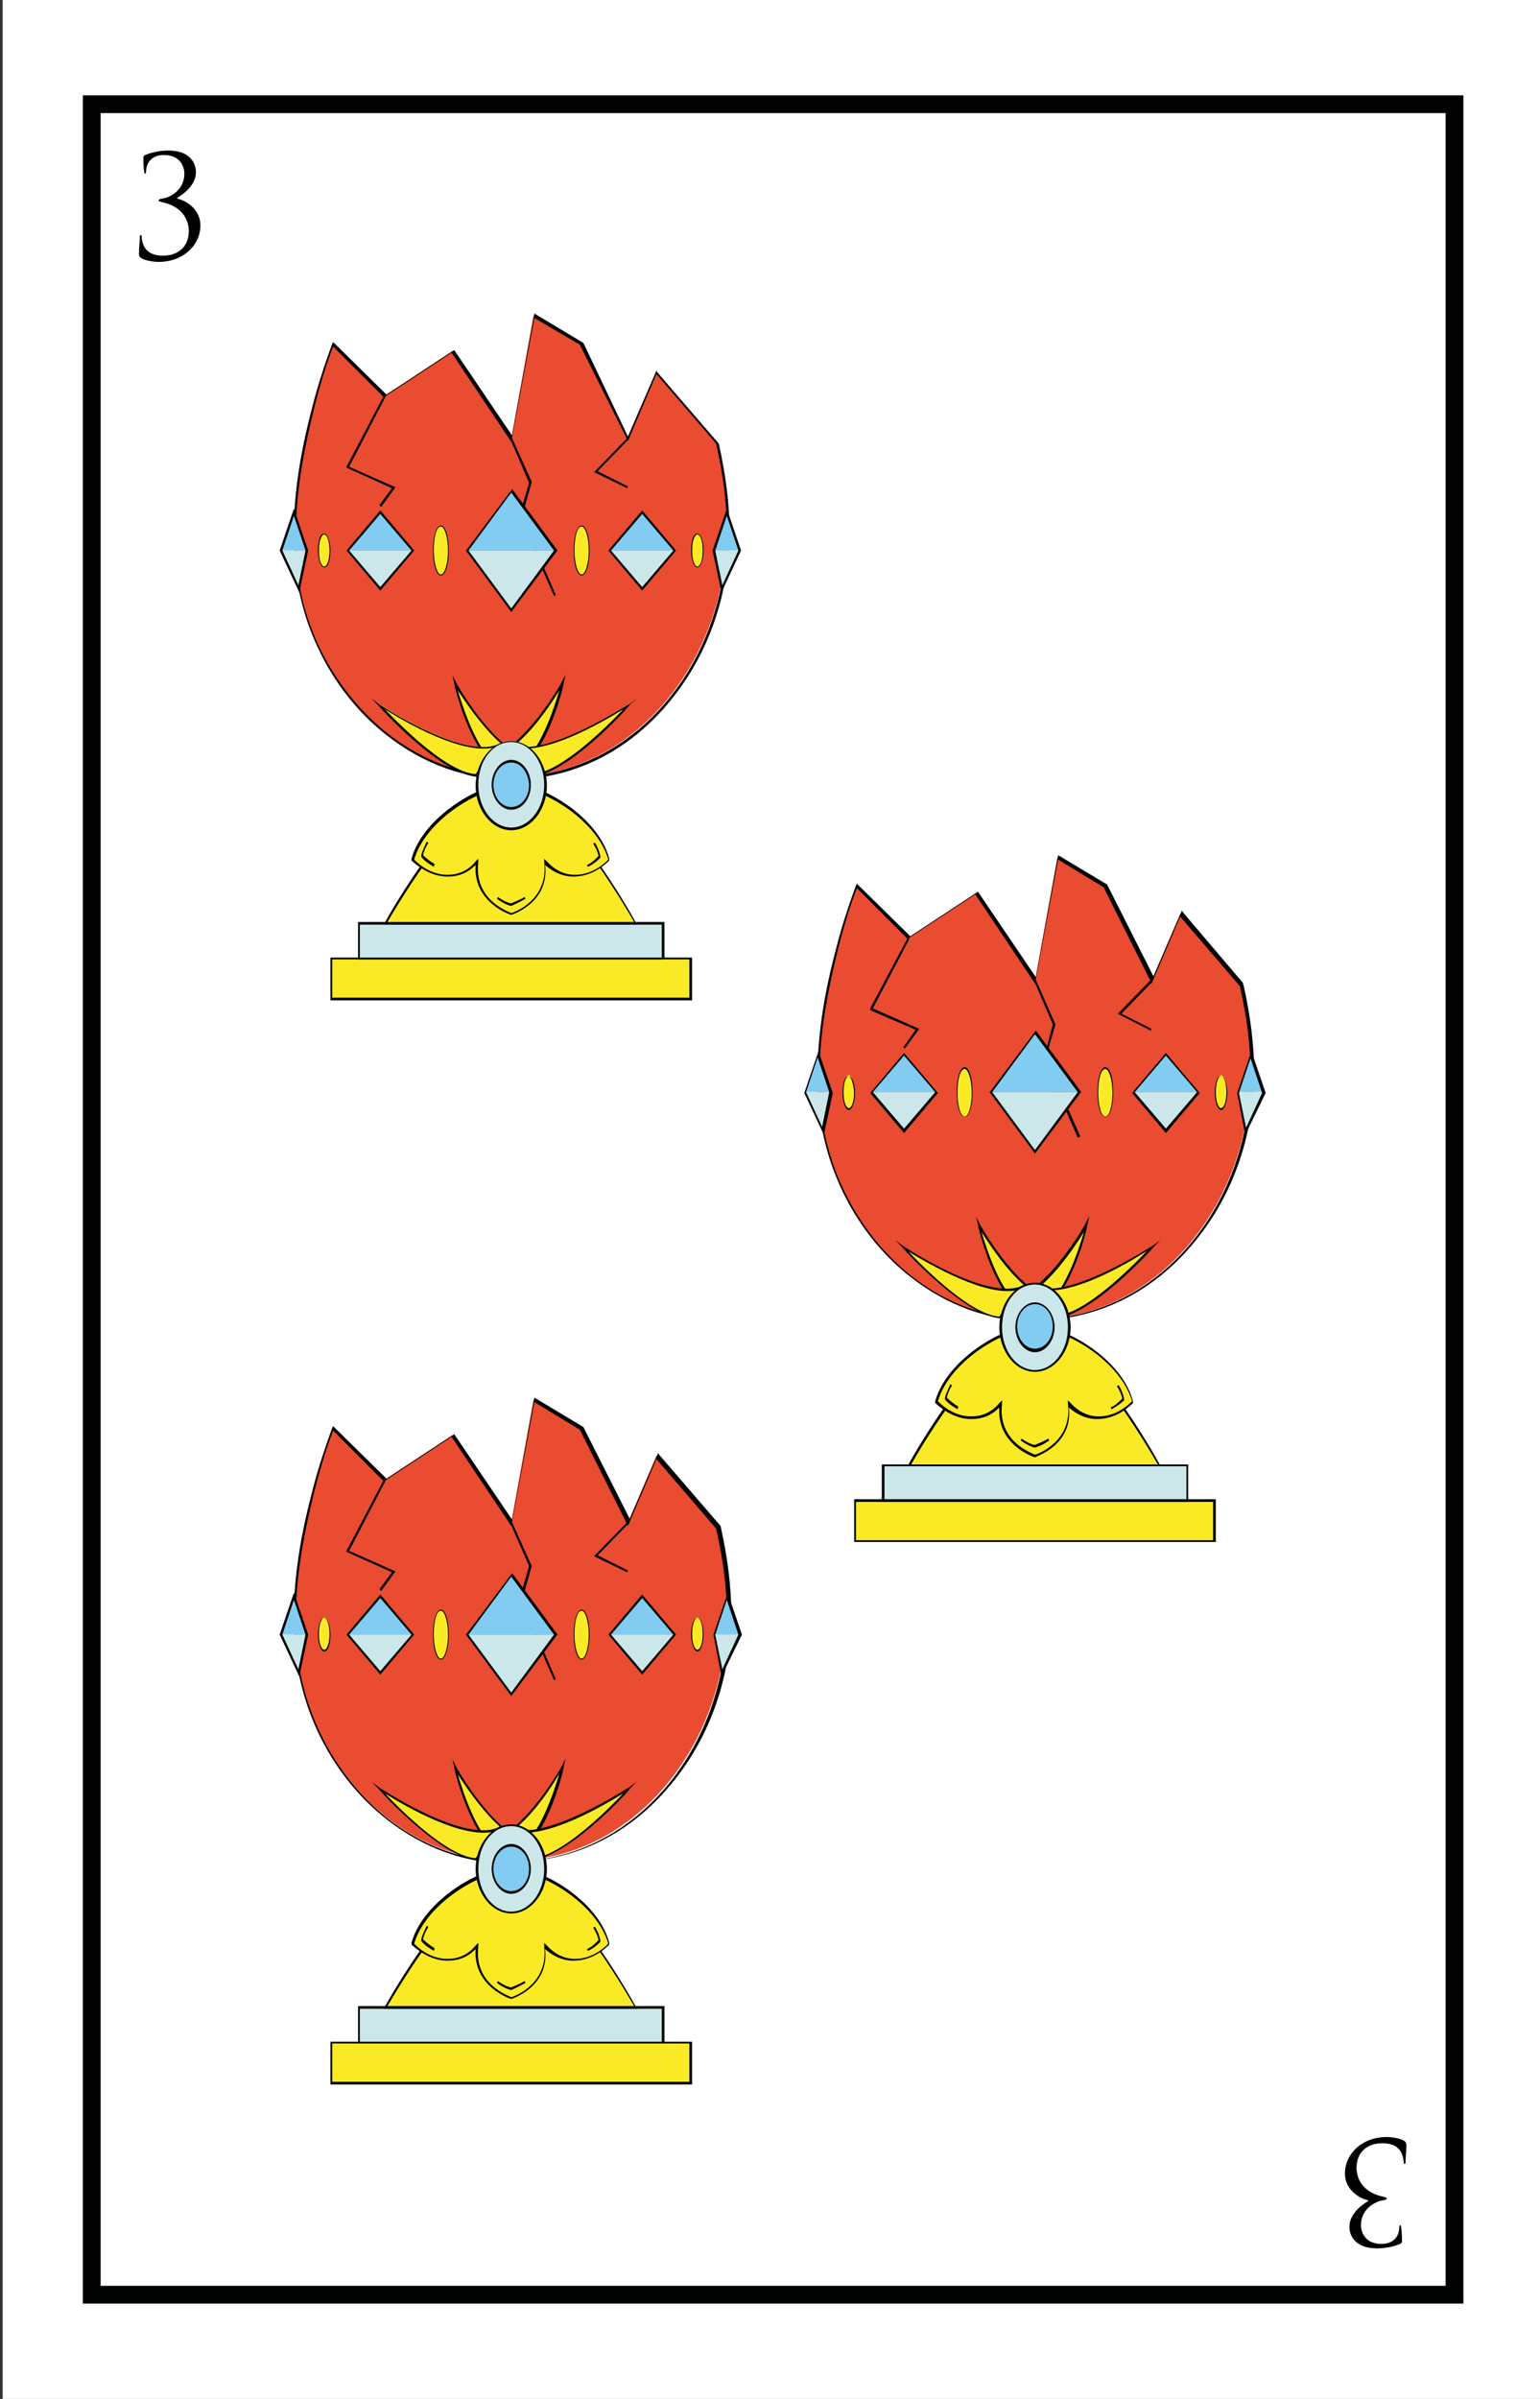 <?xml version="1.0" encoding="utf-8"?>
<!-- Generator: Adobe Illustrator 19.0.0, SVG Export Plug-In . SVG Version: 6.00 Build 0)  -->
<svg version="1.1" id="Capa_1" xmlns="http://www.w3.org/2000/svg" xmlns:xlink="http://www.w3.org/1999/xlink" x="0px" y="0px"
	 viewBox="0 0 172.9 269.3" style="enable-background:new 0 0 172.9 269.3;" xml:space="preserve">
<rect x="0" y="0" width="172.9" height="269.3" fill="#333333" stroke="none"/>
<style type="text/css">
	.st0{fill:#FFFFFF;}
	.st1{fill:#010202;}
	.st2{fill:none;stroke:#000000;stroke-width:0.5;stroke-miterlimit:10;}
	.st3{fill:#E94C30;}
	.st4{fill:#83CCF1;}
	.st5{fill:#CBE7E9;}
	.st6{fill:#FAEA26;}
</style>
<rect id="XMLID_5475_" x="0.3" y="0" class="st0" width="172.9" height="269.3"/>
<g id="XMLID_2942_">
	<path id="XMLID_1391_" class="st1" d="M164.3,258.6H9.3V10.7h155V258.6z M11.3,256.6h151V12.7h-151V256.6z"/>
	<g id="XMLID_1384_">
		<g id="XMLID_1388_">
			<path id="XMLID_1389_" d="M18.2,22.7c-0.3-0.1-0.4-0.1-0.4-0.2c0-0.1,0.2-0.2,0.4-0.2c0.8-0.1,2.5-0.9,2.5-2.8
				c0-0.7-0.4-2.1-2.3-2.1c-1.2,0-2,0.7-2,1.9c0,0.2-0.1,0.2-0.1,0.2s-0.1,0-0.1-0.2c-0.1-0.5-0.1-1.2-0.1-1.6c0-0.1,0-0.2,0.2-0.3
				c0.5-0.2,1.4-0.5,2.6-0.5c2.6,0,3.1,1.6,3.1,2.4c0,1.6-1.6,2.6-2.1,2.9v0.1c1,0.2,2.6,1.2,2.6,3c0,2.2-1.9,4.1-4.7,4.1
				c-0.7,0-1.6-0.2-1.9-0.4c-0.2-0.1-0.3-0.3-0.3-0.4c0-0.7,0.1-1.6,0.1-2c0-0.2,0-0.2,0.1-0.2s0.1,0,0.1,0.2
				c0.1,1.2,0.7,2.1,2.4,2.1c1.6,0,2.9-0.9,2.9-2.8C21.1,23.6,19.2,22.9,18.2,22.7z"/>
		</g>
		<g id="XMLID_1385_">
			<path id="XMLID_1386_" d="M155.3,246.6c0.3,0.1,0.4,0.1,0.4,0.2c0,0.1-0.2,0.2-0.4,0.2c-0.8,0.1-2.5,0.9-2.5,2.8
				c0,0.7,0.4,2.1,2.3,2.1c1.2,0,2-0.7,2-1.9c0-0.2,0.1-0.2,0.1-0.2c0,0,0.1,0,0.1,0.2c0.1,0.5,0.1,1.2,0.1,1.6c0,0.1,0,0.2-0.2,0.3
				c-0.5,0.2-1.4,0.5-2.6,0.5c-2.6,0-3.1-1.6-3.1-2.4c0-1.6,1.6-2.6,2.1-2.9v-0.1c-1-0.2-2.6-1.2-2.6-3c0-2.2,1.9-4.1,4.7-4.1
				c0.7,0,1.6,0.2,1.9,0.4c0.2,0.1,0.3,0.3,0.3,0.4c0,0.7-0.1,1.6-0.1,2c0,0.2,0,0.2-0.1,0.2c-0.1,0-0.1,0-0.1-0.2
				c-0.1-1.2-0.7-2.1-2.4-2.1c-1.6,0-2.9,0.9-2.9,2.8C152.4,245.7,154.3,246.4,155.3,246.6z"/>
		</g>
	</g>
	<path id="XMLID_1357_" class="st2" d="M33.3,182.8"/>
	<g id="XMLID_3361_">
		<g id="XMLID_1821_">
			<g id="XMLID_2764_">
				<path id="XMLID_1841_" class="st3" d="M139.3,110.6l-6.8-8l-3.2,7.5L124,99.5l-5.3-3.2l-2.5,13.8l-6.6-9.8l-7.6,5l-5.9-5.8
					c-0.8,2.2-1.6,4.6-2.2,6.9c-1.5,6-2.6,12-1.9,18.3c1.4,12.4,12.2,25.2,27,23.2c12.2-1.6,21.4-13.7,21.4-27.6
					C140.5,117,140.1,113.8,139.3,110.6"/>
				<path id="XMLID_2721_" class="st1" d="M116.1,148.3c-5,0-9.7-1.7-13.8-4.9c-5.7-4.4-9.5-11.4-10.3-18.7
					c-0.7-6.7,0.5-13.1,1.9-18.3c0.6-2.4,1.4-4.8,2.2-7l0.1-0.2l6,5.9l7.6-5l6.5,9.6l2.5-13.7l5.5,3.3l0,0l5.2,10.3l3.2-7.4l0.1,0.2
					l6.8,8l-0.1,0.1l0.1,0c0.8,3.6,1.2,6.8,1.2,9.8c0,6.8-2.2,13.4-6.2,18.5c-4,5.2-9.4,8.4-15.3,9.2
					C118.1,148.3,117.1,148.3,116.1,148.3z M96.2,99.7c-0.8,2.1-1.5,4.4-2.1,6.8c-1.3,5.3-2.6,11.6-1.9,18.3
					c0.8,7.2,4.6,14.1,10.2,18.5c4.9,3.8,10.6,5.4,16.7,4.6c12.1-1.6,21.3-13.4,21.3-27.5c0-3-0.4-6.2-1.2-9.7l-6.7-7.8l-3.2,7.5
					l-5.4-10.8l-5.1-3.1l-2.6,13.9l-0.2-0.3l-6.5-9.7l-7.6,5L96.2,99.7z"/>
			</g>
			<polygon id="XMLID_2728_" class="st4" points="142,122.6 139.1,122.6 140.5,118.3 			"/>
			<polygon id="XMLID_2727_" class="st5" points="139.8,127 139.1,122.6 142,122.6 			"/>
			<polygon id="XMLID_2726_" class="st4" points="93.3,122.6 90.4,122.6 91.8,118.3 			"/>
			<polygon id="XMLID_2725_" class="st4" points="105.1,122.6 97.8,122.6 101.5,118.3 			"/>
			<polygon id="XMLID_2724_" class="st5" points="101.5,127 97.8,122.6 105.1,122.6 			"/>
			<polygon id="XMLID_2723_" class="st4" points="134.5,122.6 127.2,122.6 130.9,118.3 			"/>
			<polygon id="XMLID_2722_" class="st5" points="130.9,127 127.2,122.6 134.5,122.6 			"/>
			<polygon id="XMLID_2720_" class="st1" points="121,127.7 117.1,118.8 117.2,118.8 118.2,115 116.1,110.1 116.3,110 118.5,115 
				117.4,118.8 121.3,127.6 			"/>
			<polygon id="XMLID_2719_" class="st1" points="101.6,117.7 101.4,117.6 102.8,115.6 97.7,113.4 97.7,113.2 101.9,105.3 
				102.1,105.4 98,113.2 103.2,115.5 			"/>
			<polygon id="XMLID_2715_" class="st1" points="129.2,115.7 125.5,113.8 129.2,110 129.4,110.2 125.9,113.8 129.3,115.5 			"/>
			<g id="XMLID_2716_">
				<polygon id="XMLID_2718_" class="st5" points="116.2,129.3 111.2,122.6 121.1,122.6 				"/>
				<polygon id="XMLID_2717_" class="st4" points="121.1,122.6 111.2,122.6 116.2,116 				"/>
			</g>
			<path id="XMLID_2713_" class="st1" d="M116.2,129.5l-5.1-6.9l0.1-0.1l5.1-6.8l5.1,6.9l-0.1,0.1L116.2,129.5z M111.4,122.6
				l4.8,6.5l4.8-6.5l-4.8-6.5L111.4,122.6z"/>
			<g id="XMLID_2712_">
				<polygon id="XMLID_2714_" class="st5" points="92.4,127 90.4,122.6 93.3,122.6 				"/>
				<path id="XMLID_2710_" class="st1" d="M92.5,127.4l-2.2-4.7l0,0l1.6-4.7l1.6,4.7l0,0L92.5,127.4z M90.5,122.6l1.8,3.9l0.8-3.9
					l-1.3-3.9L90.5,122.6z"/>
			</g>
			<g id="XMLID_2709_">
				<polygon id="XMLID_2711_" class="st5" points="139.8,127 141.8,122.6 139,122.6 				"/>
				<path id="XMLID_2706_" class="st1" d="M139.8,127.4l-0.9-4.7l0,0l1.6-4.7l1.6,4.7l0,0L139.8,127.4z M139.1,122.7l0.8,3.9
					l1.8-3.9l-1.3-3.9L139.1,122.7z"/>
			</g>
			<path id="XMLID_1842_" class="st1" d="M101.5,127.2l-3.8-4.5l3.8-4.5l3.8,4.5L101.5,127.2z M98,122.6l3.5,4.1l3.5-4.1l-3.5-4.1
				L98,122.6z"/>
			<path id="XMLID_2749_" class="st1" d="M130.9,127.2l-3.8-4.5l3.8-4.5l3.8,4.5L130.9,127.2z M127.4,122.6l3.5,4.1l3.5-4.1
				l-3.5-4.1L127.4,122.6z"/>
			<g id="XMLID_1839_">
				<g id="XMLID_2747_">
					<ellipse id="XMLID_1840_" class="st6" cx="108.3" cy="122.6" rx="0.9" ry="2.7"/>
					<path id="XMLID_2741_" class="st1" d="M108.3,125.4c-0.5,0-0.9-1.2-0.9-2.8c0-1.6,0.4-2.8,0.9-2.8s0.9,1.2,0.9,2.8
						C109.2,124.2,108.8,125.4,108.3,125.4z M108.3,120c-0.5,0-0.8,1.2-0.8,2.7s0.4,2.7,0.8,2.7s0.8-1.2,0.8-2.7
						S108.7,120,108.3,120z"/>
				</g>
				<g id="XMLID_2740_">
					<ellipse id="XMLID_1838_" class="st6" cx="124.1" cy="122.6" rx="0.9" ry="2.7"/>
					<path id="XMLID_2708_" class="st1" d="M124.1,125.4c-0.5,0-0.9-1.2-0.9-2.8c0-1.6,0.4-2.8,0.9-2.8s0.9,1.2,0.9,2.8
						C125,124.2,124.6,125.4,124.1,125.4z M124.1,120c-0.5,0-0.8,1.2-0.8,2.7s0.4,2.7,0.8,2.7s0.8-1.2,0.8-2.7S124.5,120,124.1,120z
						"/>
				</g>
			</g>
			<g id="XMLID_1836_">
				<g id="XMLID_2707_">
					<ellipse id="XMLID_1837_" class="st6" cx="137.1" cy="122.6" rx="0.6" ry="1.9"/>
					<path id="XMLID_2702_" class="st1" d="M137.1,124.6c-0.4,0-0.7-0.9-0.7-1.9c0-1,0.2-1.9,0.7-1.9c0.4,0,0.7,1,0.7,1.9
						S137.5,124.6,137.1,124.6z M137.1,120.8c-0.3,0-0.6,0.7-0.6,1.8c0,1.1,0.3,1.8,0.6,1.8s0.6-0.7,0.6-1.8
						C137.7,121.5,137.4,120.8,137.1,120.8z"/>
				</g>
				<g id="XMLID_2701_">
					<ellipse id="XMLID_1835_" class="st6" cx="95.3" cy="122.6" rx="0.6" ry="1.9"/>
					<path id="XMLID_2697_" class="st1" d="M95.3,124.6c-0.4,0-0.7-0.9-0.7-1.9c0-1,0.2-1.9,0.7-1.9c0.4,0,0.7,1,0.7,1.9
						S95.7,124.6,95.3,124.6z M95.3,120.8c-0.3,0-0.6,0.7-0.6,1.8c0,1.1,0.3,1.8,0.6,1.8s0.6-0.7,0.6-1.8
						C95.8,121.5,95.5,120.8,95.3,120.8z"/>
				</g>
			</g>
			<g id="XMLID_2696_">
				<rect id="XMLID_1834_" x="96" y="168.5" class="st6" width="40.4" height="4.5"/>
				<path id="XMLID_2693_" class="st1" d="M136.5,173.1H95.9v-4.8h40.6V173.1z M96.1,172.9h40.1v-4.3H96.1V172.9z"/>
			</g>
			<g id="XMLID_2692_">
				<rect id="XMLID_1833_" x="99.1" y="164.5" class="st5" width="34.1" height="4"/>
				<path id="XMLID_2688_" class="st1" d="M133.4,168.6H99v-4.2h34.4V168.6z M99.3,168.3h33.9v-3.7H99.3V168.3z"/>
			</g>
			<g id="XMLID_2686_">
				<path id="XMLID_1832_" class="st6" d="M116.2,149c-5.9,0.7-14,15.5-14,15.5h14h14C130.2,164.5,122.1,149.7,116.2,149z"/>
				<path id="XMLID_2676_" class="st1" d="M130.4,164.6h-28.5l0.1-0.2c0.3-0.6,8.3-14.9,14.1-15.6l0,0l0,0
					c5.9,0.7,13.8,15,14.1,15.6L130.4,164.6z M102.3,164.4H130c-1-1.7-8.4-14.6-13.8-15.3C110.8,149.8,103.3,162.6,102.3,164.4z"/>
			</g>
			<g id="XMLID_2673_">
				<path id="XMLID_1831_" class="st6" d="M114.7,146.9c-3-1.8-4.8-9.4-4.8-9.4s4.3,7.6,8.1,8.3L114.7,146.9z"/>
				<path id="XMLID_2670_" class="st1" d="M114.7,147L114.7,147c-3.1-1.8-4.9-9.2-4.9-9.5l-0.2-0.9l0.4,0.8c0,0.1,4.3,7.6,8,8.3
					l0.5,0.1L114.7,147z M110.2,138.3c0.6,2,2.2,7,4.5,8.4l2.8-0.9C114.5,144.9,111.4,140.2,110.2,138.3z"/>
			</g>
			<g id="XMLID_2669_">
				<path id="XMLID_1830_" class="st6" d="M117.2,146.9c3-1.8,4.8-9.4,4.8-9.4s-4.3,7.6-8.1,8.3L117.2,146.9z"/>
				<path id="XMLID_2666_" class="st1" d="M117.2,147l-3.8-1.3l0.5-0.1c3.7-0.7,8-8.2,8-8.3l0.4-0.8l-0.2,0.9
					C122.1,137.8,120.3,145.2,117.2,147L117.2,147z M114.4,145.8l2.8,0.9c2.3-1.4,3.9-6.4,4.5-8.4
					C120.5,140.2,117.4,144.9,114.4,145.8z"/>
			</g>
			<g id="XMLID_2665_">
				<path id="XMLID_1829_" class="st6" d="M118.5,147.9c4-0.2,11.1-8.1,11.1-8.1s-9.3,6.3-13.4,4.7L118.5,147.9z"/>
				<path id="XMLID_2658_" class="st1" d="M118.4,148l-2.6-3.8l0.4,0.2c3.9,1.6,13.2-4.6,13.3-4.6l0.8-0.6l-0.7,0.7
					C129.4,140.2,122.5,147.8,118.4,148L118.4,148z M116.5,144.7l2.1,3c3.2-0.2,8.4-5.4,10.2-7.3C126.5,141.9,120,145.7,116.5,144.7
					z"/>
			</g>
			<g id="XMLID_2656_">
				<path id="XMLID_1828_" class="st6" d="M112.3,147.9c-4-0.2-11.1-8.1-11.1-8.1s9.3,6.3,13.4,4.7L112.3,147.9z"/>
				<path id="XMLID_2653_" class="st1" d="M112.4,148L112.4,148c-4.1-0.2-11-7.8-11.2-8.1l-0.7-0.7l0.8,0.6
					c0.1,0.1,9.3,6.2,13.3,4.6l0.4-0.2L112.4,148z M102,140.5c1.8,1.9,7,7.1,10.2,7.3l2.1-3C110.8,145.7,104.3,141.9,102,140.5z"/>
			</g>
			<g id="XMLID_2651_">
				<path id="XMLID_1827_" class="st6" d="M127.2,157.4c-1.2-4.5-7.4-8.4-11-8.4c-3.6,0-9.8,3.9-11,8.4c2.1,2.1,5.1,2.6,7.2,0.3
					c-0.6,4.5,3.9,5.8,3.9,5.8s4.4-1.3,3.9-5.8C122.1,159.9,125.1,159.5,127.2,157.4z"/>
				<path id="XMLID_2647_" class="st1" d="M116.2,163.6L116.2,163.6c-0.1,0-4.3-1.4-4-5.6c-0.9,0.9-1.9,1.3-3.1,1.3c0,0,0,0-0.1,0
					c-1.4,0-2.8-0.7-4-1.8l0-0.1l0-0.1c1.3-4.7,7.7-8.5,11.1-8.5c3.5,0,9.9,3.8,11.1,8.5l0,0.1l0,0.1c-1.2,1.2-2.6,1.8-4,1.8
					c0,0,0,0-0.1,0c-1.1,0-2.2-0.5-3.1-1.3C120.5,162.2,116.3,163.5,116.2,163.6L116.2,163.6z M112.5,157.2l0,0.4
					c-0.5,4.2,3.3,5.5,3.7,5.7c0.4-0.1,4.2-1.5,3.7-5.7l0-0.4l0.3,0.3c0.9,1,2,1.5,3.1,1.5c0,0,0,0,0.1,0c1.3,0,2.6-0.6,3.7-1.7
					c-1.3-4.5-7.5-8.2-10.9-8.2s-9.6,3.7-10.9,8.2c1.1,1.1,2.4,1.7,3.7,1.7c0,0,0,0,0.1,0c1.2,0,2.3-0.5,3.1-1.5L112.5,157.2z"/>
			</g>
			<g id="XMLID_1825_">
				<g id="XMLID_2646_">
					<path id="XMLID_1826_" class="st6" d="M106.9,155.5c-0.3,0.5-0.5,1-0.6,1.5c0.4,0.4,0.9,0.8,1.3,1"/>
					<path id="XMLID_2645_" class="st1" d="M107.5,158.2c-0.5-0.3-1-0.6-1.4-1.1l0-0.1l0-0.1c0.1-0.5,0.4-1,0.6-1.5l0.2,0.1
						c-0.3,0.5-0.5,0.9-0.6,1.4c0.4,0.4,0.8,0.7,1.3,1L107.5,158.2z"/>
				</g>
				<g id="XMLID_2644_">
					<path id="XMLID_1824_" class="st6" d="M125.5,155.5c0.3,0.5,0.5,1,0.6,1.5c-0.4,0.4-0.9,0.8-1.3,1"/>
					<path id="XMLID_2643_" class="st1" d="M124.8,158.2l-0.1-0.2c0.5-0.2,0.9-0.6,1.3-1c-0.1-0.5-0.3-0.9-0.6-1.4l0.2-0.1
						c0.3,0.5,0.5,1,0.6,1.5l0,0.1l0,0.1C125.8,157.6,125.3,157.9,124.8,158.2z"/>
				</g>
			</g>
			<g id="XMLID_2642_">
				<ellipse id="XMLID_1823_" class="st5" cx="116.2" cy="149" rx="3.9" ry="4.9"/>
				<path id="XMLID_2639_" class="st1" d="M116.2,154c-2.2,0-4-2.3-4-5s1.8-5,4-5s4,2.3,4,5S118.4,154,116.2,154z M116.2,144.2
					c-2.1,0-3.7,2.1-3.7,4.8s1.7,4.8,3.7,4.8s3.7-2.1,3.7-4.8S118.2,144.2,116.2,144.2z"/>
			</g>
			<g id="XMLID_2638_">
				<ellipse id="XMLID_1822_" class="st4" cx="116.2" cy="149" rx="2.1" ry="2.7"/>
				<path id="XMLID_2635_" class="st1" d="M116.2,151.8c-1.2,0-2.2-1.3-2.2-2.8s1-2.8,2.2-2.8s2.2,1.3,2.2,2.8
					S117.4,151.8,116.2,151.8z M116.2,146.4c-1.1,0-2,1.1-2,2.5s0.9,2.5,2,2.5s2-1.1,2-2.5S117.3,146.4,116.2,146.4z"/>
			</g>
			<g id="XMLID_2634_">
				<path id="XMLID_1522_" class="st6" d="M114.6,161.6c0.8,0.6,1.5,0.8,1.5,0.8s0.7-0.2,1.5-0.8"/>
				<path id="XMLID_2633_" class="st1" d="M116.2,162.5L116.2,162.5c-0.1,0-0.8-0.2-1.6-0.8l0.1-0.2c0.7,0.5,1.3,0.7,1.5,0.7
					c0.2-0.1,0.8-0.3,1.5-0.7l0.1,0.2C117,162.3,116.2,162.5,116.2,162.5L116.2,162.5z"/>
			</g>
		</g>
		<g id="XMLID_1457_">
			<g id="XMLID_1469_">
				<g id="XMLID_2632_">
					<path id="XMLID_1499_" class="st3" d="M80.5,49.7l-6.8-8l-3.2,7.5l-5.3-10.6l-5.3-3.2l-2.5,13.8l-6.6-9.8l-7.6,5
						c0,0-5.9-5.8-5.9-5.8c-0.8,2.2-1.6,4.6-2.2,6.9c-1.5,6-2.6,12-1.9,18.3c1.4,12.4,12.2,25.2,27,23.2
						c12.2-1.6,21.4-13.7,21.4-27.6C81.7,56.2,81.2,52.9,80.5,49.7"/>
					<path id="XMLID_1514_" class="st1" d="M57.3,87.5c-5,0-9.7-1.7-13.8-4.9c-5.7-4.4-9.5-11.4-10.3-18.7
						c-0.7-6.7,0.5-13.1,1.9-18.3c0.6-2.4,1.4-4.8,2.2-7l0.1-0.2l6,5.9l7.6-5l6.5,9.6l2.5-13.7l5.5,3.3l0,0L70.5,49l3.2-7.4l0.1,0.2
						l6.9,8c0.8,3.6,1.2,6.8,1.2,9.8c0,6.8-2.2,13.4-6.2,18.5c-4,5.2-9.4,8.4-15.3,9.2C59.3,87.4,58.3,87.5,57.3,87.5z M37.4,38.9
						c-0.8,2.1-1.5,4.4-2.1,6.8c-1.3,5.3-2.6,11.6-1.9,18.3C34.1,71.1,38,78,43.6,82.4c4.9,3.8,10.6,5.4,16.7,4.6
						c12.1-1.6,21.3-13.4,21.3-27.5c0-3-0.4-6.2-1.2-9.7L73.7,42l-3.2,7.5l-5.4-10.8L60,35.7l-2.6,13.9l-0.2-0.3l-6.5-9.7l-7.6,5
						L37.4,38.9z"/>
				</g>
				<polygon id="XMLID_1521_" class="st4" points="83.1,61.8 80.3,61.8 81.7,57.5 				"/>
				<polygon id="XMLID_1520_" class="st5" points="81,66.1 80.3,61.8 83.1,61.8 				"/>
				<polygon id="XMLID_1519_" class="st4" points="34.5,61.8 31.6,61.8 33,57.5 				"/>
				<polygon id="XMLID_1518_" class="st4" points="46.3,61.8 39,61.8 42.7,57.5 				"/>
				<polygon id="XMLID_1517_" class="st5" points="42.7,66.1 39,61.8 46.3,61.8 				"/>
				<polygon id="XMLID_1516_" class="st4" points="75.7,61.8 68.4,61.8 72.1,57.5 				"/>
				<polygon id="XMLID_1515_" class="st5" points="72.1,66.1 68.4,61.8 75.7,61.8 				"/>
				<polygon id="XMLID_1513_" class="st1" points="62.2,66.9 58.3,58 58.3,58 59.4,54.2 57.3,49.3 57.5,49.2 59.7,54.1 58.6,58 
					62.4,66.8 				"/>
				<polygon id="XMLID_1512_" class="st1" points="42.8,56.9 42.6,56.7 44,54.8 38.9,52.5 38.9,52.4 43.1,44.4 43.3,44.5 39.2,52.4 
					44.4,54.7 				"/>
				<polygon id="XMLID_1508_" class="st1" points="70.4,54.8 66.7,53 70.4,49.2 70.6,49.3 67.1,52.9 70.5,54.6 				"/>
				<g id="XMLID_1509_">
					<polygon id="XMLID_1511_" class="st5" points="57.4,68.5 52.4,61.8 62.3,61.8 					"/>
					<polygon id="XMLID_1510_" class="st4" points="62.3,61.8 52.4,61.8 57.4,55.1 					"/>
				</g>
				<path id="XMLID_1506_" class="st1" d="M57.4,68.7l-5.1-6.9l0.1-0.1l5.1-6.8l5.1,6.9l-0.1,0.1L57.4,68.7z M52.6,61.8l4.8,6.5
					l4.8-6.5l-4.8-6.5L52.6,61.8z"/>
				<g id="XMLID_1505_">
					<polygon id="XMLID_1507_" class="st5" points="33.6,66.1 31.6,61.8 34.5,61.8 					"/>
					<path id="XMLID_1503_" class="st1" d="M33.6,66.5l-2.2-4.7l0,0l1.6-4.7l1.6,4.7l0,0L33.6,66.5z M31.7,61.8l1.8,3.9l0.8-3.9
						L33,57.9L31.7,61.8z"/>
				</g>
				<g id="XMLID_1502_">
					<polygon id="XMLID_1504_" class="st5" points="81,66.1 83,61.8 80.2,61.8 					"/>
					<path id="XMLID_1501_" class="st1" d="M81,66.5L80,61.8l0,0l1.6-4.7l1.6,4.7l0,0L81,66.5z M80.3,61.8l0.8,3.9l1.8-3.9l-1.3-3.9
						L80.3,61.8z"/>
				</g>
				<path id="XMLID_1500_" class="st1" d="M42.7,66.3l-3.8-4.5l3.8-4.5l3.8,4.5L42.7,66.3z M39.2,61.8l3.5,4.1l3.5-4.1l-3.5-4.1
					L39.2,61.8z"/>
				<path id="XMLID_2619_" class="st1" d="M72.1,66.3l-3.8-4.5l3.8-4.5l3.8,4.5L72.1,66.3z M68.6,61.8l3.5,4.1l3.5-4.1l-3.5-4.1
					L68.6,61.8z"/>
				<g id="XMLID_1497_">
					<g id="XMLID_2618_">
						<ellipse id="XMLID_1498_" class="st6" cx="49.5" cy="61.8" rx="0.9" ry="2.7"/>
						<path id="XMLID_2615_" class="st1" d="M49.5,64.6c-0.5,0-0.9-1.2-0.9-2.8c0-1.6,0.4-2.8,0.9-2.8s0.9,1.2,0.9,2.8
							C50.4,63.4,50,64.6,49.5,64.6z M49.5,59.1c-0.5,0-0.8,1.2-0.8,2.7s0.4,2.7,0.8,2.7s0.8-1.2,0.8-2.7S49.9,59.1,49.5,59.1z"/>
					</g>
					<g id="XMLID_2614_">
						<ellipse id="XMLID_1496_" class="st6" cx="65.3" cy="61.8" rx="0.9" ry="2.7"/>
						<path id="XMLID_2611_" class="st1" d="M65.3,64.6c-0.5,0-0.9-1.2-0.9-2.8c0-1.6,0.4-2.8,0.9-2.8s0.9,1.2,0.9,2.8
							C66.2,63.4,65.8,64.6,65.3,64.6z M65.3,59.1c-0.5,0-0.8,1.2-0.8,2.7s0.4,2.7,0.8,2.7s0.8-1.2,0.8-2.7S65.7,59.1,65.3,59.1z"/>
					</g>
				</g>
				<g id="XMLID_1494_">
					<g id="XMLID_2610_">
						<ellipse id="XMLID_1495_" class="st6" cx="78.3" cy="61.8" rx="0.6" ry="1.9"/>
						<path id="XMLID_2607_" class="st1" d="M78.3,63.7c-0.4,0-0.7-0.9-0.7-1.9c0-1,0.2-1.9,0.7-1.9c0.4,0,0.7,1,0.7,1.9
							S78.7,63.7,78.3,63.7z M78.3,60c-0.3,0-0.6,0.7-0.6,1.8s0.3,1.8,0.6,1.8s0.6-0.7,0.6-1.8S78.6,60,78.3,60z"/>
					</g>
					<g id="XMLID_2606_">
						<ellipse id="XMLID_1493_" class="st6" cx="36.4" cy="61.8" rx="0.6" ry="1.9"/>
						<path id="XMLID_2603_" class="st1" d="M36.4,63.7c-0.4,0-0.7-0.9-0.7-1.9c0-1,0.2-1.9,0.7-1.9c0.4,0,0.7,1,0.7,1.9
							S36.9,63.7,36.4,63.7z M36.4,60c-0.3,0-0.6,0.7-0.6,1.8s0.3,1.8,0.6,1.8s0.6-0.7,0.6-1.8S36.7,60,36.4,60z"/>
					</g>
				</g>
				<g id="XMLID_2602_">
					<rect id="XMLID_1492_" x="37.2" y="107.6" class="st6" width="40.4" height="4.5"/>
					<path id="XMLID_2599_" class="st1" d="M77.7,112.3H37.1v-4.8h40.6V112.3z M37.3,112h40.1v-4.3H37.3V112z"/>
				</g>
				<g id="XMLID_2598_">
					<rect id="XMLID_1491_" x="40.3" y="103.6" class="st5" width="34.1" height="4"/>
					<path id="XMLID_2595_" class="st1" d="M74.5,107.7H40.2v-4.2h34.4V107.7z M40.4,107.5h33.9v-3.7H40.4V107.5z"/>
				</g>
				<g id="XMLID_2594_">
					<path id="XMLID_1490_" class="st6" d="M57.4,88.1c-5.9,0.7-14,15.5-14,15.5h14h14C71.4,103.6,63.3,88.8,57.4,88.1z"/>
					<path id="XMLID_2591_" class="st1" d="M71.6,103.8H43.1l0.1-0.2c0.3-0.6,8.3-14.9,14.1-15.6l0,0l0,0c5.9,0.7,13.8,15,14.1,15.6
						L71.6,103.8z M43.5,103.5h27.7c-1-1.7-8.4-14.6-13.8-15.3C52,88.9,44.5,101.8,43.5,103.5z"/>
				</g>
				<g id="XMLID_2590_">
					<path id="XMLID_1479_" class="st6" d="M55.9,86c-3-1.8-4.8-9.4-4.8-9.4s4.3,7.6,8.1,8.3L55.9,86z"/>
					<path id="XMLID_2587_" class="st1" d="M55.9,86.2L55.9,86.2c-3.1-1.8-4.9-9.2-4.9-9.5l-0.2-0.9l0.4,0.8c0,0.1,4.3,7.6,8,8.3
						l0.5,0.1L55.9,86.2z M51.4,77.5c0.6,2,2.2,7,4.5,8.4l2.8-0.9C55.7,84,52.6,79.3,51.4,77.5z"/>
				</g>
				<g id="XMLID_2586_">
					<path id="XMLID_1478_" class="st6" d="M58.4,86c3-1.8,4.8-9.4,4.8-9.4s-4.3,7.6-8.1,8.3L58.4,86z"/>
					<path id="XMLID_2583_" class="st1" d="M58.4,86.2l-3.8-1.3l0.5-0.1c3.7-0.7,8-8.2,8-8.3l0.4-0.8l-0.2,0.9
						C63.3,77,61.5,84.3,58.4,86.2L58.4,86.2z M55.5,85l2.8,0.9c2.3-1.4,3.9-6.4,4.5-8.4C61.7,79.3,58.6,84,55.5,85z"/>
				</g>
				<g id="XMLID_2582_">
					<path id="XMLID_1477_" class="st6" d="M59.7,87c4-0.2,11.1-8.1,11.1-8.1s-9.3,6.3-13.4,4.7L59.7,87z"/>
					<path id="XMLID_2579_" class="st1" d="M59.6,87.2L57,83.4l0.4,0.2c3.9,1.6,13.2-4.6,13.3-4.6l0.8-0.6L70.8,79
						C70.6,79.4,63.7,87,59.6,87.2L59.6,87.2z M57.7,83.9l2.1,3c3.2-0.2,8.4-5.4,10.2-7.3C67.6,81.1,61.2,84.8,57.7,83.9z"/>
				</g>
				<g id="XMLID_2578_">
					<path id="XMLID_1476_" class="st6" d="M53.5,87c-4-0.2-11.1-8.1-11.1-8.1s9.3,6.3,13.4,4.7L53.5,87z"/>
					<path id="XMLID_2575_" class="st1" d="M53.6,87.2L53.6,87.2c-4.1-0.2-11-7.8-11.2-8.1l-0.7-0.7l0.8,0.6
						c0.1,0.1,9.3,6.2,13.3,4.6l0.4-0.2L53.6,87.2z M43.2,79.6c1.8,1.9,7,7.1,10.2,7.3l2.1-3C52,84.8,45.5,81.1,43.2,79.6z"/>
				</g>
				<g id="XMLID_2574_">
					<path id="XMLID_1475_" class="st6" d="M68.4,96.5c-1.2-4.5-7.4-8.4-11-8.4s-9.8,3.9-11,8.4c2.1,2.1,5.1,2.6,7.2,0.3
						c-0.6,4.5,3.9,5.8,3.9,5.8s4.4-1.3,3.9-5.8C63.3,99.1,66.3,98.6,68.4,96.5z"/>
					<path id="XMLID_2571_" class="st1" d="M57.4,102.7L57.4,102.7c-0.1,0-4.3-1.4-4-5.6c-0.9,0.9-1.9,1.3-3.1,1.3c0,0,0,0-0.1,0
						c-1.4,0-2.8-0.7-4-1.8l0-0.1l0-0.1c1.3-4.7,7.7-8.5,11.1-8.5c3.5,0,9.9,3.8,11.1,8.5l0,0.1l0,0.1c-1.2,1.2-2.6,1.8-4,1.8
						c0,0,0,0-0.1,0c-1.1,0-2.2-0.5-3.1-1.3C61.7,101.4,57.4,102.7,57.4,102.7L57.4,102.7z M53.7,96.4l0,0.4
						c-0.5,4.2,3.3,5.5,3.7,5.7c0.4-0.1,4.2-1.5,3.7-5.7l0-0.4l0.3,0.3c0.9,1,2,1.5,3.1,1.5c0,0,0,0,0.1,0c1.3,0,2.6-0.6,3.7-1.7
						c-1.3-4.5-7.5-8.2-10.9-8.2s-9.6,3.7-10.9,8.2c1.1,1.1,2.4,1.7,3.7,1.7c0,0,0,0,0.1,0c1.2,0,2.3-0.5,3.1-1.5L53.7,96.4z"/>
				</g>
				<g id="XMLID_1473_">
					<g id="XMLID_2570_">
						<path id="XMLID_1474_" class="st6" d="M48.1,94.7c-0.3,0.5-0.5,1-0.6,1.5c0.4,0.4,0.9,0.8,1.3,1"/>
						<path id="XMLID_2569_" class="st1" d="M48.7,97.3c-0.5-0.3-1-0.6-1.4-1.1l0-0.1l0-0.1c0.1-0.5,0.4-1,0.6-1.5l0.2,0.1
							c-0.3,0.5-0.5,0.9-0.6,1.4c0.4,0.4,0.8,0.7,1.3,1L48.7,97.3z"/>
					</g>
					<g id="XMLID_2568_">
						<path id="XMLID_1472_" class="st6" d="M66.7,94.7c0.3,0.5,0.5,1,0.6,1.5c-0.4,0.4-0.9,0.8-1.3,1"/>
						<path id="XMLID_2567_" class="st1" d="M66,97.3l-0.1-0.2c0.5-0.2,0.9-0.6,1.3-1c-0.1-0.5-0.3-0.9-0.6-1.4l0.2-0.1
							c0.3,0.5,0.5,1,0.6,1.5l0,0.1l0,0.1C67,96.7,66.5,97.1,66,97.3z"/>
					</g>
				</g>
				<g id="XMLID_2566_">
					<ellipse id="XMLID_1471_" class="st5" cx="57.4" cy="88.1" rx="3.9" ry="4.9"/>
					<path id="XMLID_2563_" class="st1" d="M57.4,93.2c-2.2,0-4-2.3-4-5s1.8-5,4-5s4,2.3,4,5S59.6,93.2,57.4,93.2z M57.4,83.3
						c-2.1,0-3.7,2.1-3.7,4.8s1.7,4.8,3.7,4.8s3.7-2.1,3.7-4.8S59.4,83.3,57.4,83.3z"/>
				</g>
				<g id="XMLID_2562_">
					<ellipse id="XMLID_1470_" class="st4" cx="57.4" cy="88.1" rx="2.1" ry="2.7"/>
					<path id="XMLID_2559_" class="st1" d="M57.4,90.9c-1.2,0-2.2-1.3-2.2-2.8c0-1.5,1-2.8,2.2-2.8s2.2,1.3,2.2,2.8
						C59.6,89.7,58.6,90.9,57.4,90.9z M57.4,85.6c-1.1,0-2,1.1-2,2.5c0,1.4,0.9,2.5,2,2.5s2-1.1,2-2.5
						C59.3,86.7,58.5,85.6,57.4,85.6z"/>
				</g>
				<g id="XMLID_2558_">
					<path id="XMLID_2556_" class="st6" d="M55.8,100.8c0.8,0.6,1.5,0.8,1.5,0.8s0.7-0.2,1.5-0.8"/>
					<path id="XMLID_2557_" class="st1" d="M57.4,101.7L57.4,101.7c-0.1,0-0.8-0.2-1.6-0.8l0.1-0.2c0.7,0.5,1.3,0.7,1.5,0.7
						c0.2-0.1,0.8-0.3,1.5-0.7l0.1,0.2C58.1,101.4,57.4,101.7,57.4,101.7L57.4,101.7z"/>
				</g>
			</g>
			<g id="XMLID_2730_">
				<g id="XMLID_2555_">
					<path id="XMLID_2533_" class="st3" d="M80.5,171.4l-6.8-8l-3.2,7.5l-5.3-10.6l-5.3-3.2l-2.5,13.8l-6.6-9.8l-7.6,5
						c0,0-5.9-5.8-5.9-5.8c-0.8,2.2-1.6,4.6-2.2,6.9c-1.5,6-2.6,12-1.9,18.3c1.4,12.4,12.2,25.2,27,23.2
						c12.2-1.6,21.4-13.7,21.4-27.6C81.7,177.9,81.2,174.6,80.5,171.4"/>
					<path id="XMLID_2552_" class="st1" d="M57.3,209.2c-5,0-9.7-1.7-13.8-4.9c-5.7-4.4-9.5-11.4-10.3-18.7
						c-0.7-6.7,0.5-13.1,1.9-18.3c0.6-2.4,1.4-4.8,2.2-7l0.1-0.2l6,5.9l7.6-5l6.5,9.6l2.5-13.7l5.5,3.3l0,0l5.2,10.3l3.2-7.4
						l0.1,0.2l6.9,8c0.8,3.6,1.2,6.8,1.2,9.8c0,6.8-2.2,13.4-6.2,18.5c-4,5.2-9.4,8.4-15.3,9.2C59.3,209.1,58.3,209.2,57.3,209.2z
						 M37.4,160.6c-0.8,2.1-1.5,4.4-2.1,6.8c-1.3,5.3-2.6,11.6-1.9,18.3c0.8,7.2,4.6,14.1,10.2,18.5c4.9,3.8,10.6,5.4,16.7,4.6
						c12.1-1.6,21.3-13.4,21.3-27.5c0-3-0.4-6.2-1.2-9.7l-6.7-7.8l-3.2,7.5l-5.4-10.8l-5.1-3.1l-2.6,13.9l-0.2-0.3l-6.5-9.7l-7.6,5
						L37.4,160.6z"/>
				</g>
				<polygon id="XMLID_3285_" class="st4" points="83.1,183.5 80.3,183.5 81.7,179.2 				"/>
				<polygon id="XMLID_3284_" class="st5" points="81,187.8 80.3,183.5 83.1,183.5 				"/>
				<polygon id="XMLID_3283_" class="st4" points="34.5,183.5 31.6,183.5 33,179.2 				"/>
				<polygon id="XMLID_3282_" class="st4" points="46.3,183.5 39,183.5 42.7,179.2 				"/>
				<polygon id="XMLID_3281_" class="st5" points="42.7,187.8 39,183.5 46.3,183.5 				"/>
				<polygon id="XMLID_3280_" class="st4" points="75.7,183.5 68.4,183.5 72.1,179.2 				"/>
				<polygon id="XMLID_3279_" class="st5" points="72.1,187.8 68.4,183.5 75.7,183.5 				"/>
				<polygon id="XMLID_2551_" class="st1" points="62.2,188.6 58.3,179.7 58.3,179.6 59.4,175.8 57.3,171 57.5,170.9 59.7,175.8 
					58.6,179.7 62.4,188.5 				"/>
				<polygon id="XMLID_2550_" class="st1" points="42.8,178.6 42.6,178.4 44,176.5 38.9,174.2 38.9,174.1 43.1,166.1 43.3,166.2 
					39.2,174.1 44.4,176.4 				"/>
				<polygon id="XMLID_2549_" class="st1" points="70.4,176.5 66.7,174.7 70.4,170.9 70.6,171 67.1,174.6 70.5,176.3 				"/>
				<g id="XMLID_3042_">
					<polygon id="XMLID_3275_" class="st5" points="57.4,190.2 52.4,183.5 62.3,183.5 					"/>
					<polygon id="XMLID_3274_" class="st4" points="62.3,183.5 52.4,183.5 57.4,176.8 					"/>
				</g>
				<path id="XMLID_2546_" class="st1" d="M57.4,190.4l-5.1-6.9l0.1-0.1l5.1-6.8l5.1,6.9l-0.1,0.1L57.4,190.4z M52.6,183.5l4.8,6.5
					l4.8-6.5l-4.8-6.5L52.6,183.5z"/>
				<g id="XMLID_3038_">
					<polygon id="XMLID_3040_" class="st5" points="33.6,187.8 31.6,183.5 34.5,183.5 					"/>
					<path id="XMLID_2543_" class="st1" d="M33.6,188.2l-2.2-4.7l0,0l1.6-4.7l1.6,4.7l0,0L33.6,188.2z M31.7,183.5l1.8,3.9l0.8-3.9
						l-1.3-3.9L31.7,183.5z"/>
				</g>
				<g id="XMLID_3006_">
					<polygon id="XMLID_3037_" class="st5" points="81,187.8 83,183.5 80.2,183.5 					"/>
					<path id="XMLID_2540_" class="st1" d="M81,188.2l-0.9-4.7l0,0l1.6-4.7l1.6,4.7l0,0L81,188.2z M80.3,183.5l0.8,3.9l1.8-3.9
						l-1.3-3.9L80.3,183.5z"/>
				</g>
				<path id="XMLID_2537_" class="st1" d="M42.7,188l-3.8-4.5l3.8-4.5l3.8,4.5L42.7,188z M39.2,183.5l3.5,4.1l3.5-4.1l-3.5-4.1
					L39.2,183.5z"/>
				<path id="XMLID_2534_" class="st1" d="M72.1,188l-3.8-4.5l3.8-4.5l3.8,4.5L72.1,188z M68.6,183.5l3.5,4.1l3.5-4.1l-3.5-4.1
					L68.6,183.5z"/>
				<g id="XMLID_3001_">
					<g id="XMLID_2532_">
						<ellipse id="XMLID_2528_" class="st6" cx="49.5" cy="183.5" rx="0.9" ry="2.7"/>
						<path id="XMLID_2529_" class="st1" d="M49.5,186.3c-0.5,0-0.9-1.2-0.9-2.8c0-1.6,0.4-2.8,0.9-2.8s0.9,1.2,0.9,2.8
							C50.4,185,50,186.3,49.5,186.3z M49.5,180.8c-0.5,0-0.8,1.2-0.8,2.7s0.4,2.7,0.8,2.7s0.8-1.2,0.8-2.7S49.9,180.8,49.5,180.8z"
							/>
					</g>
					<g id="XMLID_2527_">
						<ellipse id="XMLID_2523_" class="st6" cx="65.3" cy="183.5" rx="0.9" ry="2.7"/>
						<path id="XMLID_2524_" class="st1" d="M65.3,186.3c-0.5,0-0.9-1.2-0.9-2.8c0-1.6,0.4-2.8,0.9-2.8s0.9,1.2,0.9,2.8
							C66.2,185,65.8,186.3,65.3,186.3z M65.3,180.8c-0.5,0-0.8,1.2-0.8,2.7s0.4,2.7,0.8,2.7s0.8-1.2,0.8-2.7S65.7,180.8,65.3,180.8
							z"/>
					</g>
				</g>
				<g id="XMLID_2804_">
					<g id="XMLID_2522_">
						<ellipse id="XMLID_2518_" class="st6" cx="78.3" cy="183.5" rx="0.6" ry="1.9"/>
						<path id="XMLID_2519_" class="st1" d="M78.3,185.4c-0.4,0-0.7-1-0.7-1.9c0-1.1,0.3-1.9,0.7-1.9c0.4,0,0.7,1,0.7,1.9
							S78.7,185.4,78.3,185.4z M78.3,181.6c-0.3,0-0.6,0.7-0.6,1.8c0,1.1,0.3,1.8,0.6,1.8s0.6-0.7,0.6-1.8
							C78.9,182.4,78.6,181.6,78.3,181.6z"/>
					</g>
					<g id="XMLID_2517_">
						<ellipse id="XMLID_2513_" class="st6" cx="36.4" cy="183.5" rx="0.6" ry="1.9"/>
						<path id="XMLID_2514_" class="st1" d="M36.4,185.4c-0.4,0-0.7-1-0.7-1.9c0-1.1,0.3-1.9,0.7-1.9c0.4,0,0.7,1,0.7,1.9
							S36.9,185.4,36.4,185.4z M36.4,181.6c-0.3,0-0.6,0.7-0.6,1.8c0,1.1,0.3,1.8,0.6,1.8s0.6-0.7,0.6-1.8
							C37,182.4,36.7,181.6,36.4,181.6z"/>
					</g>
				</g>
				<g id="XMLID_2512_">
					<rect id="XMLID_2508_" x="37.2" y="229.3" class="st6" width="40.4" height="4.5"/>
					<path id="XMLID_2509_" class="st1" d="M77.7,234H37.1v-4.8h40.6V234z M37.3,233.7h40.1v-4.3H37.3V233.7z"/>
				</g>
				<g id="XMLID_2507_">
					<rect id="XMLID_2503_" x="40.3" y="225.3" class="st5" width="34.1" height="4"/>
					<path id="XMLID_2504_" class="st1" d="M74.5,229.4H40.2v-4.2h34.4V229.4z M40.4,229.2h33.9v-3.7H40.4V229.2z"/>
				</g>
				<g id="XMLID_2502_">
					<path id="XMLID_2498_" class="st6" d="M57.4,209.8c-5.9,0.7-14,15.5-14,15.5h14h14C71.4,225.3,63.3,210.5,57.4,209.8z"/>
					<path id="XMLID_2499_" class="st1" d="M71.6,225.5H43.1l0.1-0.2c0.3-0.6,8.3-14.9,14.1-15.6l0,0l0,0c5.9,0.7,13.8,15,14.1,15.6
						L71.6,225.5z M43.5,225.2h27.7c-1-1.7-8.4-14.6-13.8-15.3C52,210.6,44.5,223.5,43.5,225.2z"/>
				</g>
				<g id="XMLID_2497_">
					<path id="XMLID_2493_" class="st6" d="M55.9,207.7c-3-1.8-4.8-9.4-4.8-9.4s4.3,7.6,8.1,8.3L55.9,207.7z"/>
					<path id="XMLID_2494_" class="st1" d="M55.9,207.9L55.9,207.9c-3.1-1.8-4.9-9.2-4.9-9.5l-0.2-0.9l0.4,0.8c0,0.1,4.3,7.6,8,8.3
						l0.5,0.1L55.9,207.9z M51.4,199.2c0.6,2,2.2,7,4.5,8.4l2.8-0.9C55.7,205.7,52.6,201,51.4,199.2z"/>
				</g>
				<g id="XMLID_2492_">
					<path id="XMLID_2488_" class="st6" d="M58.4,207.7c3-1.8,4.8-9.4,4.8-9.4s-4.3,7.6-8.1,8.3L58.4,207.7z"/>
					<path id="XMLID_2489_" class="st1" d="M58.4,207.9l-3.8-1.3l0.5-0.1c3.7-0.7,8-8.2,8-8.3l0.4-0.8l-0.2,0.9
						C63.3,198.7,61.5,206,58.4,207.9L58.4,207.9z M55.5,206.6l2.8,0.9c2.3-1.4,3.9-6.4,4.5-8.4C61.7,201,58.6,205.7,55.5,206.6z"/>
				</g>
				<g id="XMLID_2487_">
					<path id="XMLID_2483_" class="st6" d="M59.7,208.7c4-0.2,11.1-8.1,11.1-8.1s-9.3,6.3-13.4,4.7L59.7,208.7z"/>
					<path id="XMLID_2484_" class="st1" d="M59.6,208.8L57,205l0.4,0.2c3.9,1.6,13.2-4.6,13.3-4.6l0.8-0.6l-0.7,0.7
						C70.6,201.1,63.7,208.6,59.6,208.8L59.6,208.8z M57.7,205.6l2.1,3c3.2-0.2,8.4-5.4,10.2-7.3C67.6,202.8,61.2,206.5,57.7,205.6z
						"/>
				</g>
				<g id="XMLID_2482_">
					<path id="XMLID_2478_" class="st6" d="M53.5,208.7c-4-0.2-11.1-8.1-11.1-8.1s9.3,6.3,13.4,4.7L53.5,208.7z"/>
					<path id="XMLID_2479_" class="st1" d="M53.6,208.8L53.6,208.8c-4.1-0.2-11-7.8-11.2-8.1l-0.7-0.7l0.8,0.6
						c0.1,0.1,9.3,6.2,13.3,4.6l0.4-0.2L53.6,208.8z M43.2,201.3c1.8,1.9,7,7.1,10.2,7.3l2.1-3C52,206.5,45.5,202.8,43.2,201.3z"/>
				</g>
				<g id="XMLID_2477_">
					<path id="XMLID_2473_" class="st6" d="M68.4,218.2c-1.2-4.5-7.4-8.4-11-8.4s-9.8,3.9-11,8.4c2.1,2.1,5.1,2.6,7.2,0.3
						c-0.6,4.5,3.9,5.8,3.9,5.8s4.4-1.3,3.9-5.8C63.3,220.8,66.3,220.3,68.4,218.2z"/>
					<path id="XMLID_2474_" class="st1" d="M57.4,224.4L57.4,224.4c-0.1,0-4.3-1.4-4-5.6c-0.9,0.9-1.9,1.3-3.1,1.3c0,0,0,0-0.1,0
						c-1.4,0-2.8-0.7-4-1.8l0-0.1l0-0.1c1.3-4.7,7.7-8.5,11.1-8.5c3.5,0,9.9,3.8,11.1,8.5l0,0.1l0,0.1c-1.2,1.2-2.6,1.8-4,1.8
						c0,0,0,0-0.1,0c-1.1,0-2.2-0.5-3.1-1.3C61.7,223.1,57.4,224.4,57.4,224.4L57.4,224.4z M53.7,218.1l0,0.4
						c-0.5,4.2,3.3,5.5,3.7,5.7c0.4-0.1,4.2-1.5,3.7-5.7l0-0.4l0.3,0.3c0.9,1,2,1.5,3.1,1.5c0,0,0,0,0.1,0c1.3,0,2.6-0.6,3.7-1.7
						c-1.3-4.5-7.5-8.2-10.9-8.2s-9.6,3.7-10.9,8.2c1.1,1.1,2.4,1.7,3.7,1.7c0,0,0,0,0.1,0c1.2,0,2.3-0.5,3.1-1.5L53.7,218.1z"/>
				</g>
				<g id="XMLID_2793_">
					<g id="XMLID_2472_">
						<path id="XMLID_2470_" class="st6" d="M48.1,216.4c-0.3,0.5-0.5,1-0.6,1.5c0.4,0.4,0.9,0.8,1.3,1"/>
						<path id="XMLID_2471_" class="st1" d="M48.7,219c-0.5-0.3-1-0.6-1.4-1.1l0-0.1l0-0.1c0.1-0.5,0.4-1,0.6-1.5l0.2,0.1
							c-0.3,0.5-0.5,0.9-0.6,1.4c0.4,0.4,0.8,0.7,1.3,1L48.7,219z"/>
					</g>
					<g id="XMLID_2469_">
						<path id="XMLID_2467_" class="st6" d="M66.7,216.4c0.3,0.5,0.5,1,0.6,1.5c-0.4,0.4-0.9,0.8-1.3,1"/>
						<path id="XMLID_2468_" class="st1" d="M66,219l-0.1-0.2c0.5-0.2,0.9-0.6,1.3-1c-0.1-0.5-0.3-0.9-0.6-1.4l0.2-0.1
							c0.3,0.5,0.5,1,0.6,1.5l0,0.1l0,0.1C67,218.4,66.5,218.8,66,219z"/>
					</g>
				</g>
				<g id="XMLID_2466_">
					<ellipse id="XMLID_2462_" class="st5" cx="57.4" cy="209.8" rx="3.9" ry="4.9"/>
					<path id="XMLID_2463_" class="st1" d="M57.4,214.8c-2.2,0-4-2.3-4-5s1.8-5,4-5s4,2.3,4,5S59.6,214.8,57.4,214.8z M57.4,205
						c-2.1,0-3.7,2.1-3.7,4.8s1.7,4.8,3.7,4.8s3.7-2.1,3.7-4.8S59.4,205,57.4,205z"/>
				</g>
				<g id="XMLID_2461_">
					<ellipse id="XMLID_2457_" class="st4" cx="57.4" cy="209.8" rx="2.1" ry="2.7"/>
					<path id="XMLID_2458_" class="st1" d="M57.4,212.6c-1.2,0-2.2-1.3-2.2-2.8s1-2.8,2.2-2.8s2.2,1.3,2.2,2.8
						S58.6,212.6,57.4,212.6z M57.4,207.3c-1.1,0-2,1.1-2,2.5s0.9,2.5,2,2.5s2-1.1,2-2.5S58.5,207.3,57.4,207.3z"/>
				</g>
				<g id="XMLID_2456_">
					<path id="XMLID_1692_" class="st6" d="M55.8,222.5c0.8,0.6,1.5,0.8,1.5,0.8s0.7-0.2,1.5-0.8"/>
					<path id="XMLID_2455_" class="st1" d="M57.4,223.4L57.4,223.4c-0.1,0-0.8-0.2-1.6-0.8l0.1-0.2c0.7,0.5,1.3,0.7,1.5,0.7
						c0.2-0.1,0.8-0.3,1.5-0.7l0.1,0.2C58.1,223.1,57.4,223.4,57.4,223.4L57.4,223.4z"/>
				</g>
			</g>
		</g>
	</g>
</g>
</svg>
